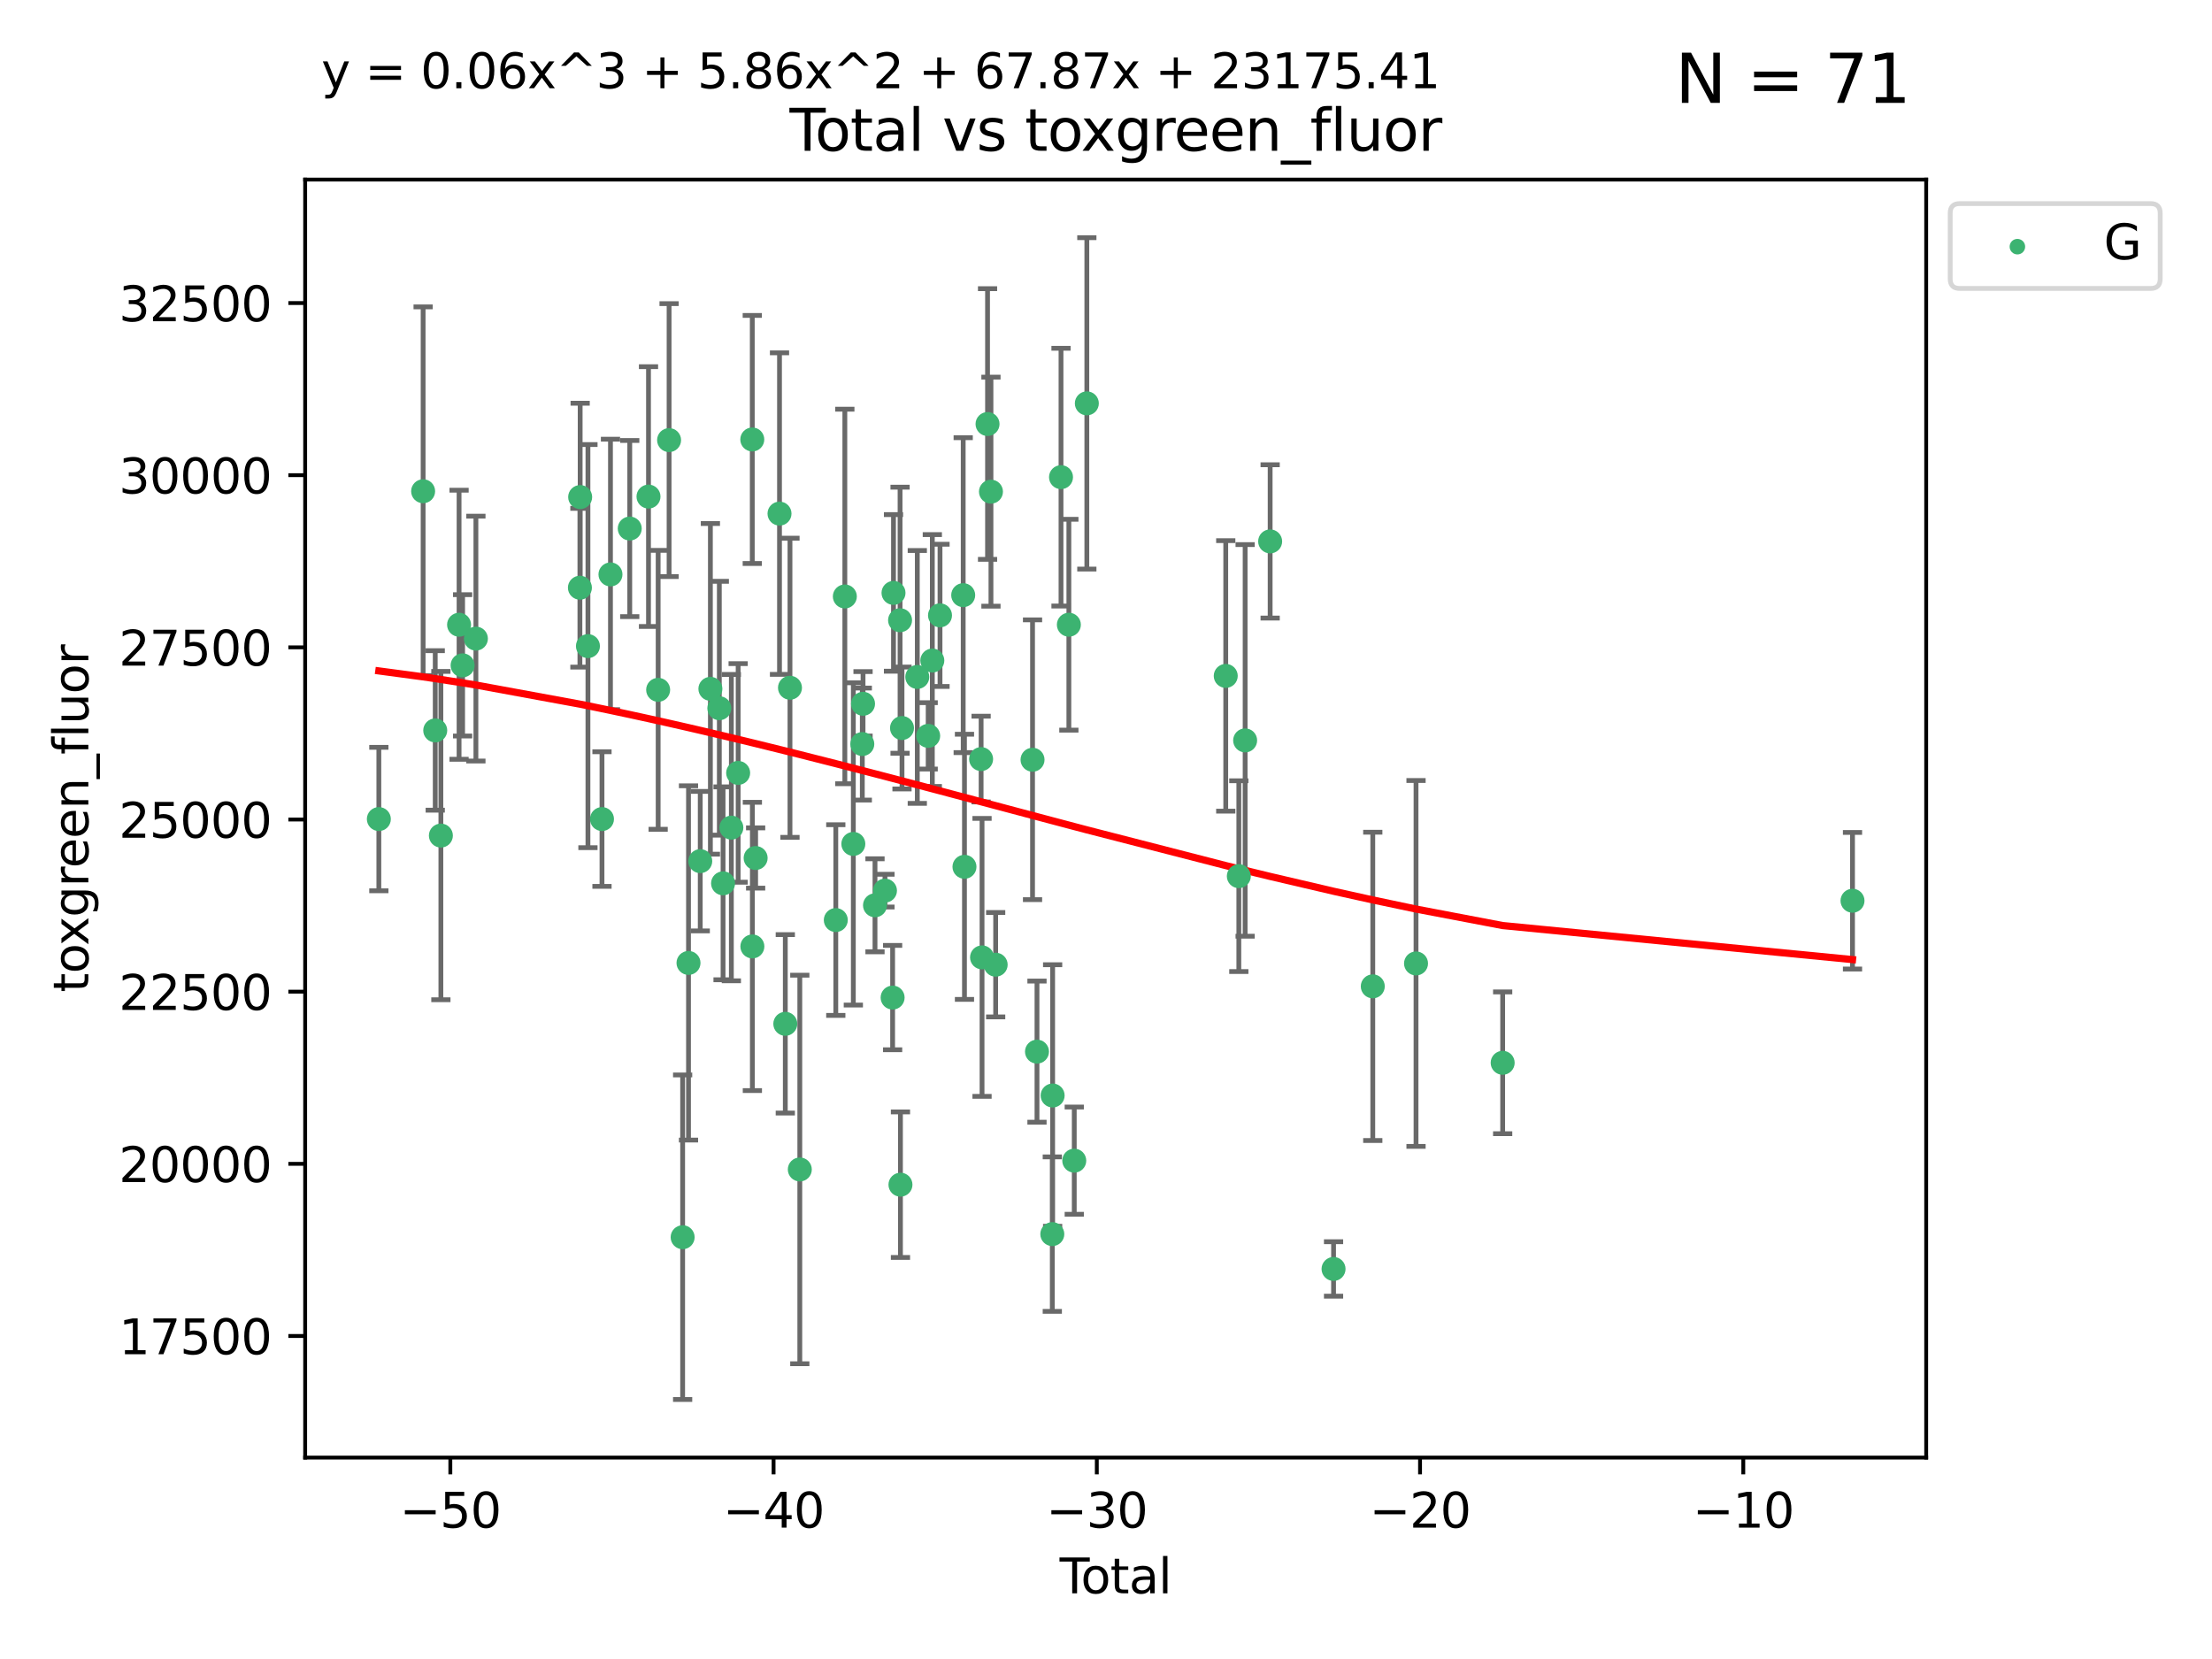 <?xml version="1.0" encoding="utf-8" standalone="no"?>
<!DOCTYPE svg PUBLIC "-//W3C//DTD SVG 1.1//EN"
  "http://www.w3.org/Graphics/SVG/1.1/DTD/svg11.dtd">
<svg xmlns:xlink="http://www.w3.org/1999/xlink" width="460.8pt" height="345.6pt" viewBox="0 0 460.8 345.6" xmlns="http://www.w3.org/2000/svg" version="1.1">
 <defs>
  <style type="text/css">*{stroke-linejoin: round; stroke-linecap: butt}</style>
 </defs>
 <g id="figure_1">
  <g id="patch_1">
   <path d="M 0 345.6 
L 460.8 345.6 
L 460.8 0 
L 0 0 
z
" style="fill: #ffffff"/>
  </g>
  <g id="axes_1">
   <g id="patch_2">
    <path d="M 63.571 303.64 
L 401.26 303.64 
L 401.26 37.411 
L 63.571 37.411 
z
" style="fill: #ffffff"/>
   </g>
   <g id="PathCollection_1">
    <defs>
     <path id="m10da8a771b" d="M 0 1.118 
C 0.297 1.118 0.581 1 0.791 0.791 
C 1 0.581 1.118 0.297 1.118 0 
C 1.118 -0.297 1 -0.581 0.791 -0.791 
C 0.581 -1 0.297 -1.118 0 -1.118 
C -0.297 -1.118 -0.581 -1 -0.791 -0.791 
C -1 -0.581 -1.118 -0.297 -1.118 0 
C -1.118 0.297 -1 0.581 -0.791 0.791 
C -0.581 1 -0.297 1.118 0 1.118 
z
" style="stroke: #3cb371"/>
    </defs>
    <g clip-path="url(#p7385218a90)">
     <use xlink:href="#m10da8a771b" x="78.921" y="170.626" style="fill: #3cb371; stroke: #3cb371"/>
     <use xlink:href="#m10da8a771b" x="88.145" y="102.334" style="fill: #3cb371; stroke: #3cb371"/>
     <use xlink:href="#m10da8a771b" x="90.668" y="152.161" style="fill: #3cb371; stroke: #3cb371"/>
     <use xlink:href="#m10da8a771b" x="91.844" y="174.066" style="fill: #3cb371; stroke: #3cb371"/>
     <use xlink:href="#m10da8a771b" x="95.633" y="130.144" style="fill: #3cb371; stroke: #3cb371"/>
     <use xlink:href="#m10da8a771b" x="96.369" y="138.604" style="fill: #3cb371; stroke: #3cb371"/>
     <use xlink:href="#m10da8a771b" x="99.139" y="133.033" style="fill: #3cb371; stroke: #3cb371"/>
     <use xlink:href="#m10da8a771b" x="120.807" y="122.432" style="fill: #3cb371; stroke: #3cb371"/>
     <use xlink:href="#m10da8a771b" x="120.859" y="103.545" style="fill: #3cb371; stroke: #3cb371"/>
     <use xlink:href="#m10da8a771b" x="122.479" y="134.598" style="fill: #3cb371; stroke: #3cb371"/>
     <use xlink:href="#m10da8a771b" x="125.405" y="170.625" style="fill: #3cb371; stroke: #3cb371"/>
     <use xlink:href="#m10da8a771b" x="127.173" y="119.662" style="fill: #3cb371; stroke: #3cb371"/>
     <use xlink:href="#m10da8a771b" x="131.187" y="110.105" style="fill: #3cb371; stroke: #3cb371"/>
     <use xlink:href="#m10da8a771b" x="135.095" y="103.447" style="fill: #3cb371; stroke: #3cb371"/>
     <use xlink:href="#m10da8a771b" x="137.105" y="143.705" style="fill: #3cb371; stroke: #3cb371"/>
     <use xlink:href="#m10da8a771b" x="139.383" y="91.682" style="fill: #3cb371; stroke: #3cb371"/>
     <use xlink:href="#m10da8a771b" x="142.206" y="257.735" style="fill: #3cb371; stroke: #3cb371"/>
     <use xlink:href="#m10da8a771b" x="143.428" y="200.596" style="fill: #3cb371; stroke: #3cb371"/>
     <use xlink:href="#m10da8a771b" x="145.874" y="179.392" style="fill: #3cb371; stroke: #3cb371"/>
     <use xlink:href="#m10da8a771b" x="147.988" y="143.497" style="fill: #3cb371; stroke: #3cb371"/>
     <use xlink:href="#m10da8a771b" x="149.851" y="147.537" style="fill: #3cb371; stroke: #3cb371"/>
     <use xlink:href="#m10da8a771b" x="150.627" y="184.014" style="fill: #3cb371; stroke: #3cb371"/>
     <use xlink:href="#m10da8a771b" x="152.355" y="172.409" style="fill: #3cb371; stroke: #3cb371"/>
     <use xlink:href="#m10da8a771b" x="153.771" y="161.014" style="fill: #3cb371; stroke: #3cb371"/>
     <use xlink:href="#m10da8a771b" x="156.714" y="91.55" style="fill: #3cb371; stroke: #3cb371"/>
     <use xlink:href="#m10da8a771b" x="156.733" y="197.161" style="fill: #3cb371; stroke: #3cb371"/>
     <use xlink:href="#m10da8a771b" x="157.413" y="178.74" style="fill: #3cb371; stroke: #3cb371"/>
     <use xlink:href="#m10da8a771b" x="162.386" y="106.995" style="fill: #3cb371; stroke: #3cb371"/>
     <use xlink:href="#m10da8a771b" x="163.593" y="213.282" style="fill: #3cb371; stroke: #3cb371"/>
     <use xlink:href="#m10da8a771b" x="164.567" y="143.273" style="fill: #3cb371; stroke: #3cb371"/>
     <use xlink:href="#m10da8a771b" x="166.614" y="243.621" style="fill: #3cb371; stroke: #3cb371"/>
     <use xlink:href="#m10da8a771b" x="174.112" y="191.666" style="fill: #3cb371; stroke: #3cb371"/>
     <use xlink:href="#m10da8a771b" x="175.996" y="124.253" style="fill: #3cb371; stroke: #3cb371"/>
     <use xlink:href="#m10da8a771b" x="177.765" y="175.804" style="fill: #3cb371; stroke: #3cb371"/>
     <use xlink:href="#m10da8a771b" x="179.634" y="154.999" style="fill: #3cb371; stroke: #3cb371"/>
     <use xlink:href="#m10da8a771b" x="179.787" y="146.613" style="fill: #3cb371; stroke: #3cb371"/>
     <use xlink:href="#m10da8a771b" x="182.279" y="188.591" style="fill: #3cb371; stroke: #3cb371"/>
     <use xlink:href="#m10da8a771b" x="184.355" y="185.533" style="fill: #3cb371; stroke: #3cb371"/>
     <use xlink:href="#m10da8a771b" x="185.949" y="207.813" style="fill: #3cb371; stroke: #3cb371"/>
     <use xlink:href="#m10da8a771b" x="186.134" y="123.512" style="fill: #3cb371; stroke: #3cb371"/>
     <use xlink:href="#m10da8a771b" x="187.5" y="129.204" style="fill: #3cb371; stroke: #3cb371"/>
     <use xlink:href="#m10da8a771b" x="187.583" y="246.791" style="fill: #3cb371; stroke: #3cb371"/>
     <use xlink:href="#m10da8a771b" x="187.905" y="151.661" style="fill: #3cb371; stroke: #3cb371"/>
     <use xlink:href="#m10da8a771b" x="191.091" y="141.021" style="fill: #3cb371; stroke: #3cb371"/>
     <use xlink:href="#m10da8a771b" x="193.357" y="153.295" style="fill: #3cb371; stroke: #3cb371"/>
     <use xlink:href="#m10da8a771b" x="194.22" y="137.6" style="fill: #3cb371; stroke: #3cb371"/>
     <use xlink:href="#m10da8a771b" x="195.821" y="128.188" style="fill: #3cb371; stroke: #3cb371"/>
     <use xlink:href="#m10da8a771b" x="200.652" y="123.981" style="fill: #3cb371; stroke: #3cb371"/>
     <use xlink:href="#m10da8a771b" x="200.917" y="180.57" style="fill: #3cb371; stroke: #3cb371"/>
     <use xlink:href="#m10da8a771b" x="204.383" y="158.13" style="fill: #3cb371; stroke: #3cb371"/>
     <use xlink:href="#m10da8a771b" x="204.577" y="199.44" style="fill: #3cb371; stroke: #3cb371"/>
     <use xlink:href="#m10da8a771b" x="205.723" y="88.332" style="fill: #3cb371; stroke: #3cb371"/>
     <use xlink:href="#m10da8a771b" x="206.434" y="102.423" style="fill: #3cb371; stroke: #3cb371"/>
     <use xlink:href="#m10da8a771b" x="207.415" y="200.966" style="fill: #3cb371; stroke: #3cb371"/>
     <use xlink:href="#m10da8a771b" x="215.096" y="158.268" style="fill: #3cb371; stroke: #3cb371"/>
     <use xlink:href="#m10da8a771b" x="216.024" y="219.076" style="fill: #3cb371; stroke: #3cb371"/>
     <use xlink:href="#m10da8a771b" x="219.214" y="257.088" style="fill: #3cb371; stroke: #3cb371"/>
     <use xlink:href="#m10da8a771b" x="219.283" y="228.213" style="fill: #3cb371; stroke: #3cb371"/>
     <use xlink:href="#m10da8a771b" x="221.028" y="99.4" style="fill: #3cb371; stroke: #3cb371"/>
     <use xlink:href="#m10da8a771b" x="222.664" y="130.14" style="fill: #3cb371; stroke: #3cb371"/>
     <use xlink:href="#m10da8a771b" x="223.788" y="241.785" style="fill: #3cb371; stroke: #3cb371"/>
     <use xlink:href="#m10da8a771b" x="226.408" y="84.029" style="fill: #3cb371; stroke: #3cb371"/>
     <use xlink:href="#m10da8a771b" x="255.346" y="140.804" style="fill: #3cb371; stroke: #3cb371"/>
     <use xlink:href="#m10da8a771b" x="258.07" y="182.521" style="fill: #3cb371; stroke: #3cb371"/>
     <use xlink:href="#m10da8a771b" x="259.384" y="154.239" style="fill: #3cb371; stroke: #3cb371"/>
     <use xlink:href="#m10da8a771b" x="264.595" y="112.784" style="fill: #3cb371; stroke: #3cb371"/>
     <use xlink:href="#m10da8a771b" x="277.804" y="264.345" style="fill: #3cb371; stroke: #3cb371"/>
     <use xlink:href="#m10da8a771b" x="285.975" y="205.475" style="fill: #3cb371; stroke: #3cb371"/>
     <use xlink:href="#m10da8a771b" x="294.984" y="200.704" style="fill: #3cb371; stroke: #3cb371"/>
     <use xlink:href="#m10da8a771b" x="313.033" y="221.401" style="fill: #3cb371; stroke: #3cb371"/>
     <use xlink:href="#m10da8a771b" x="385.911" y="187.639" style="fill: #3cb371; stroke: #3cb371"/>
    </g>
   </g>
   <g id="matplotlib.axis_1">
    <g id="xtick_1">
     <g id="line2d_1">
      <defs>
       <path id="md05f77ba49" d="M 0 0 
L 0 3.5 
" style="stroke: #000000; stroke-width: 0.8"/>
      </defs>
      <g>
       <use xlink:href="#md05f77ba49" x="93.812" y="303.64" style="stroke: #000000; stroke-width: 0.8"/>
      </g>
     </g>
     <g id="text_1">
      <!-- −50 -->
      <g transform="translate(83.26 318.238)scale(0.1 -0.1)">
       <defs>
        <path id="DejaVuSans-2212" d="M 678 2272 
L 4684 2272 
L 4684 1741 
L 678 1741 
L 678 2272 
z
" transform="scale(0.016)"/>
        <path id="DejaVuSans-35" d="M 691 4666 
L 3169 4666 
L 3169 4134 
L 1269 4134 
L 1269 2991 
Q 1406 3038 1543 3061 
Q 1681 3084 1819 3084 
Q 2600 3084 3056 2656 
Q 3513 2228 3513 1497 
Q 3513 744 3044 326 
Q 2575 -91 1722 -91 
Q 1428 -91 1123 -41 
Q 819 9 494 109 
L 494 744 
Q 775 591 1075 516 
Q 1375 441 1709 441 
Q 2250 441 2565 725 
Q 2881 1009 2881 1497 
Q 2881 1984 2565 2268 
Q 2250 2553 1709 2553 
Q 1456 2553 1204 2497 
Q 953 2441 691 2322 
L 691 4666 
z
" transform="scale(0.016)"/>
        <path id="DejaVuSans-30" d="M 2034 4250 
Q 1547 4250 1301 3770 
Q 1056 3291 1056 2328 
Q 1056 1369 1301 889 
Q 1547 409 2034 409 
Q 2525 409 2770 889 
Q 3016 1369 3016 2328 
Q 3016 3291 2770 3770 
Q 2525 4250 2034 4250 
z
M 2034 4750 
Q 2819 4750 3233 4129 
Q 3647 3509 3647 2328 
Q 3647 1150 3233 529 
Q 2819 -91 2034 -91 
Q 1250 -91 836 529 
Q 422 1150 422 2328 
Q 422 3509 836 4129 
Q 1250 4750 2034 4750 
z
" transform="scale(0.016)"/>
       </defs>
       <use xlink:href="#DejaVuSans-2212"/>
       <use xlink:href="#DejaVuSans-35" x="83.789"/>
       <use xlink:href="#DejaVuSans-30" x="147.412"/>
      </g>
     </g>
    </g>
    <g id="xtick_2">
     <g id="line2d_2">
      <g>
       <use xlink:href="#md05f77ba49" x="161.149" y="303.64" style="stroke: #000000; stroke-width: 0.8"/>
      </g>
     </g>
     <g id="text_2">
      <!-- −40 -->
      <g transform="translate(150.596 318.238)scale(0.1 -0.1)">
       <defs>
        <path id="DejaVuSans-34" d="M 2419 4116 
L 825 1625 
L 2419 1625 
L 2419 4116 
z
M 2253 4666 
L 3047 4666 
L 3047 1625 
L 3713 1625 
L 3713 1100 
L 3047 1100 
L 3047 0 
L 2419 0 
L 2419 1100 
L 313 1100 
L 313 1709 
L 2253 4666 
z
" transform="scale(0.016)"/>
       </defs>
       <use xlink:href="#DejaVuSans-2212"/>
       <use xlink:href="#DejaVuSans-34" x="83.789"/>
       <use xlink:href="#DejaVuSans-30" x="147.412"/>
      </g>
     </g>
    </g>
    <g id="xtick_3">
     <g id="line2d_3">
      <g>
       <use xlink:href="#md05f77ba49" x="228.485" y="303.64" style="stroke: #000000; stroke-width: 0.8"/>
      </g>
     </g>
     <g id="text_3">
      <!-- −30 -->
      <g transform="translate(217.933 318.238)scale(0.1 -0.1)">
       <defs>
        <path id="DejaVuSans-33" d="M 2597 2516 
Q 3050 2419 3304 2112 
Q 3559 1806 3559 1356 
Q 3559 666 3084 287 
Q 2609 -91 1734 -91 
Q 1441 -91 1130 -33 
Q 819 25 488 141 
L 488 750 
Q 750 597 1062 519 
Q 1375 441 1716 441 
Q 2309 441 2620 675 
Q 2931 909 2931 1356 
Q 2931 1769 2642 2001 
Q 2353 2234 1838 2234 
L 1294 2234 
L 1294 2753 
L 1863 2753 
Q 2328 2753 2575 2939 
Q 2822 3125 2822 3475 
Q 2822 3834 2567 4026 
Q 2313 4219 1838 4219 
Q 1578 4219 1281 4162 
Q 984 4106 628 3988 
L 628 4550 
Q 988 4650 1302 4700 
Q 1616 4750 1894 4750 
Q 2613 4750 3031 4423 
Q 3450 4097 3450 3541 
Q 3450 3153 3228 2886 
Q 3006 2619 2597 2516 
z
" transform="scale(0.016)"/>
       </defs>
       <use xlink:href="#DejaVuSans-2212"/>
       <use xlink:href="#DejaVuSans-33" x="83.789"/>
       <use xlink:href="#DejaVuSans-30" x="147.412"/>
      </g>
     </g>
    </g>
    <g id="xtick_4">
     <g id="line2d_4">
      <g>
       <use xlink:href="#md05f77ba49" x="295.821" y="303.64" style="stroke: #000000; stroke-width: 0.8"/>
      </g>
     </g>
     <g id="text_4">
      <!-- −20 -->
      <g transform="translate(285.269 318.238)scale(0.1 -0.1)">
       <defs>
        <path id="DejaVuSans-32" d="M 1228 531 
L 3431 531 
L 3431 0 
L 469 0 
L 469 531 
Q 828 903 1448 1529 
Q 2069 2156 2228 2338 
Q 2531 2678 2651 2914 
Q 2772 3150 2772 3378 
Q 2772 3750 2511 3984 
Q 2250 4219 1831 4219 
Q 1534 4219 1204 4116 
Q 875 4013 500 3803 
L 500 4441 
Q 881 4594 1212 4672 
Q 1544 4750 1819 4750 
Q 2544 4750 2975 4387 
Q 3406 4025 3406 3419 
Q 3406 3131 3298 2873 
Q 3191 2616 2906 2266 
Q 2828 2175 2409 1742 
Q 1991 1309 1228 531 
z
" transform="scale(0.016)"/>
       </defs>
       <use xlink:href="#DejaVuSans-2212"/>
       <use xlink:href="#DejaVuSans-32" x="83.789"/>
       <use xlink:href="#DejaVuSans-30" x="147.412"/>
      </g>
     </g>
    </g>
    <g id="xtick_5">
     <g id="line2d_5">
      <g>
       <use xlink:href="#md05f77ba49" x="363.158" y="303.64" style="stroke: #000000; stroke-width: 0.8"/>
      </g>
     </g>
     <g id="text_5">
      <!-- −10 -->
      <g transform="translate(352.605 318.238)scale(0.1 -0.1)">
       <defs>
        <path id="DejaVuSans-31" d="M 794 531 
L 1825 531 
L 1825 4091 
L 703 3866 
L 703 4441 
L 1819 4666 
L 2450 4666 
L 2450 531 
L 3481 531 
L 3481 0 
L 794 0 
L 794 531 
z
" transform="scale(0.016)"/>
       </defs>
       <use xlink:href="#DejaVuSans-2212"/>
       <use xlink:href="#DejaVuSans-31" x="83.789"/>
       <use xlink:href="#DejaVuSans-30" x="147.412"/>
      </g>
     </g>
    </g>
    <g id="text_6">
     <!-- Total -->
     <g transform="translate(220.739 331.917)scale(0.1 -0.1)">
      <defs>
       <path id="DejaVuSans-54" d="M -19 4666 
L 3928 4666 
L 3928 4134 
L 2272 4134 
L 2272 0 
L 1638 0 
L 1638 4134 
L -19 4134 
L -19 4666 
z
" transform="scale(0.016)"/>
       <path id="DejaVuSans-6f" d="M 1959 3097 
Q 1497 3097 1228 2736 
Q 959 2375 959 1747 
Q 959 1119 1226 758 
Q 1494 397 1959 397 
Q 2419 397 2687 759 
Q 2956 1122 2956 1747 
Q 2956 2369 2687 2733 
Q 2419 3097 1959 3097 
z
M 1959 3584 
Q 2709 3584 3137 3096 
Q 3566 2609 3566 1747 
Q 3566 888 3137 398 
Q 2709 -91 1959 -91 
Q 1206 -91 779 398 
Q 353 888 353 1747 
Q 353 2609 779 3096 
Q 1206 3584 1959 3584 
z
" transform="scale(0.016)"/>
       <path id="DejaVuSans-74" d="M 1172 4494 
L 1172 3500 
L 2356 3500 
L 2356 3053 
L 1172 3053 
L 1172 1153 
Q 1172 725 1289 603 
Q 1406 481 1766 481 
L 2356 481 
L 2356 0 
L 1766 0 
Q 1100 0 847 248 
Q 594 497 594 1153 
L 594 3053 
L 172 3053 
L 172 3500 
L 594 3500 
L 594 4494 
L 1172 4494 
z
" transform="scale(0.016)"/>
       <path id="DejaVuSans-61" d="M 2194 1759 
Q 1497 1759 1228 1600 
Q 959 1441 959 1056 
Q 959 750 1161 570 
Q 1363 391 1709 391 
Q 2188 391 2477 730 
Q 2766 1069 2766 1631 
L 2766 1759 
L 2194 1759 
z
M 3341 1997 
L 3341 0 
L 2766 0 
L 2766 531 
Q 2569 213 2275 61 
Q 1981 -91 1556 -91 
Q 1019 -91 701 211 
Q 384 513 384 1019 
Q 384 1609 779 1909 
Q 1175 2209 1959 2209 
L 2766 2209 
L 2766 2266 
Q 2766 2663 2505 2880 
Q 2244 3097 1772 3097 
Q 1472 3097 1187 3025 
Q 903 2953 641 2809 
L 641 3341 
Q 956 3463 1253 3523 
Q 1550 3584 1831 3584 
Q 2591 3584 2966 3190 
Q 3341 2797 3341 1997 
z
" transform="scale(0.016)"/>
       <path id="DejaVuSans-6c" d="M 603 4863 
L 1178 4863 
L 1178 0 
L 603 0 
L 603 4863 
z
" transform="scale(0.016)"/>
      </defs>
      <use xlink:href="#DejaVuSans-54"/>
      <use xlink:href="#DejaVuSans-6f" x="44.084"/>
      <use xlink:href="#DejaVuSans-74" x="105.266"/>
      <use xlink:href="#DejaVuSans-61" x="144.475"/>
      <use xlink:href="#DejaVuSans-6c" x="205.754"/>
     </g>
    </g>
   </g>
   <g id="matplotlib.axis_2">
    <g id="ytick_1">
     <g id="line2d_6">
      <defs>
       <path id="m301fbbc586" d="M 0 0 
L -3.5 0 
" style="stroke: #000000; stroke-width: 0.8"/>
      </defs>
      <g>
       <use xlink:href="#m301fbbc586" x="63.571" y="278.311" style="stroke: #000000; stroke-width: 0.8"/>
      </g>
     </g>
     <g id="text_7">
      <!-- 17500 -->
      <g transform="translate(24.759 282.11)scale(0.1 -0.1)">
       <defs>
        <path id="DejaVuSans-37" d="M 525 4666 
L 3525 4666 
L 3525 4397 
L 1831 0 
L 1172 0 
L 2766 4134 
L 525 4134 
L 525 4666 
z
" transform="scale(0.016)"/>
       </defs>
       <use xlink:href="#DejaVuSans-31"/>
       <use xlink:href="#DejaVuSans-37" x="63.623"/>
       <use xlink:href="#DejaVuSans-35" x="127.246"/>
       <use xlink:href="#DejaVuSans-30" x="190.869"/>
       <use xlink:href="#DejaVuSans-30" x="254.492"/>
      </g>
     </g>
    </g>
    <g id="ytick_2">
     <g id="line2d_7">
      <g>
       <use xlink:href="#m301fbbc586" x="63.571" y="242.447" style="stroke: #000000; stroke-width: 0.8"/>
      </g>
     </g>
     <g id="text_8">
      <!-- 20000 -->
      <g transform="translate(24.759 246.246)scale(0.1 -0.1)">
       <use xlink:href="#DejaVuSans-32"/>
       <use xlink:href="#DejaVuSans-30" x="63.623"/>
       <use xlink:href="#DejaVuSans-30" x="127.246"/>
       <use xlink:href="#DejaVuSans-30" x="190.869"/>
       <use xlink:href="#DejaVuSans-30" x="254.492"/>
      </g>
     </g>
    </g>
    <g id="ytick_3">
     <g id="line2d_8">
      <g>
       <use xlink:href="#m301fbbc586" x="63.571" y="206.583" style="stroke: #000000; stroke-width: 0.8"/>
      </g>
     </g>
     <g id="text_9">
      <!-- 22500 -->
      <g transform="translate(24.759 210.382)scale(0.1 -0.1)">
       <use xlink:href="#DejaVuSans-32"/>
       <use xlink:href="#DejaVuSans-32" x="63.623"/>
       <use xlink:href="#DejaVuSans-35" x="127.246"/>
       <use xlink:href="#DejaVuSans-30" x="190.869"/>
       <use xlink:href="#DejaVuSans-30" x="254.492"/>
      </g>
     </g>
    </g>
    <g id="ytick_4">
     <g id="line2d_9">
      <g>
       <use xlink:href="#m301fbbc586" x="63.571" y="170.719" style="stroke: #000000; stroke-width: 0.8"/>
      </g>
     </g>
     <g id="text_10">
      <!-- 25000 -->
      <g transform="translate(24.759 174.518)scale(0.1 -0.1)">
       <use xlink:href="#DejaVuSans-32"/>
       <use xlink:href="#DejaVuSans-35" x="63.623"/>
       <use xlink:href="#DejaVuSans-30" x="127.246"/>
       <use xlink:href="#DejaVuSans-30" x="190.869"/>
       <use xlink:href="#DejaVuSans-30" x="254.492"/>
      </g>
     </g>
    </g>
    <g id="ytick_5">
     <g id="line2d_10">
      <g>
       <use xlink:href="#m301fbbc586" x="63.571" y="134.854" style="stroke: #000000; stroke-width: 0.8"/>
      </g>
     </g>
     <g id="text_11">
      <!-- 27500 -->
      <g transform="translate(24.759 138.654)scale(0.1 -0.1)">
       <use xlink:href="#DejaVuSans-32"/>
       <use xlink:href="#DejaVuSans-37" x="63.623"/>
       <use xlink:href="#DejaVuSans-35" x="127.246"/>
       <use xlink:href="#DejaVuSans-30" x="190.869"/>
       <use xlink:href="#DejaVuSans-30" x="254.492"/>
      </g>
     </g>
    </g>
    <g id="ytick_6">
     <g id="line2d_11">
      <g>
       <use xlink:href="#m301fbbc586" x="63.571" y="98.99" style="stroke: #000000; stroke-width: 0.8"/>
      </g>
     </g>
     <g id="text_12">
      <!-- 30000 -->
      <g transform="translate(24.759 102.789)scale(0.1 -0.1)">
       <use xlink:href="#DejaVuSans-33"/>
       <use xlink:href="#DejaVuSans-30" x="63.623"/>
       <use xlink:href="#DejaVuSans-30" x="127.246"/>
       <use xlink:href="#DejaVuSans-30" x="190.869"/>
       <use xlink:href="#DejaVuSans-30" x="254.492"/>
      </g>
     </g>
    </g>
    <g id="ytick_7">
     <g id="line2d_12">
      <g>
       <use xlink:href="#m301fbbc586" x="63.571" y="63.126" style="stroke: #000000; stroke-width: 0.8"/>
      </g>
     </g>
     <g id="text_13">
      <!-- 32500 -->
      <g transform="translate(24.759 66.925)scale(0.1 -0.1)">
       <use xlink:href="#DejaVuSans-33"/>
       <use xlink:href="#DejaVuSans-32" x="63.623"/>
       <use xlink:href="#DejaVuSans-35" x="127.246"/>
       <use xlink:href="#DejaVuSans-30" x="190.869"/>
       <use xlink:href="#DejaVuSans-30" x="254.492"/>
      </g>
     </g>
    </g>
    <g id="text_14">
     <!-- toxgreen_fluor -->
     <g transform="translate(18.401 206.72)rotate(-90)scale(0.1 -0.1)">
      <defs>
       <path id="DejaVuSans-78" d="M 3513 3500 
L 2247 1797 
L 3578 0 
L 2900 0 
L 1881 1375 
L 863 0 
L 184 0 
L 1544 1831 
L 300 3500 
L 978 3500 
L 1906 2253 
L 2834 3500 
L 3513 3500 
z
" transform="scale(0.016)"/>
       <path id="DejaVuSans-67" d="M 2906 1791 
Q 2906 2416 2648 2759 
Q 2391 3103 1925 3103 
Q 1463 3103 1205 2759 
Q 947 2416 947 1791 
Q 947 1169 1205 825 
Q 1463 481 1925 481 
Q 2391 481 2648 825 
Q 2906 1169 2906 1791 
z
M 3481 434 
Q 3481 -459 3084 -895 
Q 2688 -1331 1869 -1331 
Q 1566 -1331 1297 -1286 
Q 1028 -1241 775 -1147 
L 775 -588 
Q 1028 -725 1275 -790 
Q 1522 -856 1778 -856 
Q 2344 -856 2625 -561 
Q 2906 -266 2906 331 
L 2906 616 
Q 2728 306 2450 153 
Q 2172 0 1784 0 
Q 1141 0 747 490 
Q 353 981 353 1791 
Q 353 2603 747 3093 
Q 1141 3584 1784 3584 
Q 2172 3584 2450 3431 
Q 2728 3278 2906 2969 
L 2906 3500 
L 3481 3500 
L 3481 434 
z
" transform="scale(0.016)"/>
       <path id="DejaVuSans-72" d="M 2631 2963 
Q 2534 3019 2420 3045 
Q 2306 3072 2169 3072 
Q 1681 3072 1420 2755 
Q 1159 2438 1159 1844 
L 1159 0 
L 581 0 
L 581 3500 
L 1159 3500 
L 1159 2956 
Q 1341 3275 1631 3429 
Q 1922 3584 2338 3584 
Q 2397 3584 2469 3576 
Q 2541 3569 2628 3553 
L 2631 2963 
z
" transform="scale(0.016)"/>
       <path id="DejaVuSans-65" d="M 3597 1894 
L 3597 1613 
L 953 1613 
Q 991 1019 1311 708 
Q 1631 397 2203 397 
Q 2534 397 2845 478 
Q 3156 559 3463 722 
L 3463 178 
Q 3153 47 2828 -22 
Q 2503 -91 2169 -91 
Q 1331 -91 842 396 
Q 353 884 353 1716 
Q 353 2575 817 3079 
Q 1281 3584 2069 3584 
Q 2775 3584 3186 3129 
Q 3597 2675 3597 1894 
z
M 3022 2063 
Q 3016 2534 2758 2815 
Q 2500 3097 2075 3097 
Q 1594 3097 1305 2825 
Q 1016 2553 972 2059 
L 3022 2063 
z
" transform="scale(0.016)"/>
       <path id="DejaVuSans-6e" d="M 3513 2113 
L 3513 0 
L 2938 0 
L 2938 2094 
Q 2938 2591 2744 2837 
Q 2550 3084 2163 3084 
Q 1697 3084 1428 2787 
Q 1159 2491 1159 1978 
L 1159 0 
L 581 0 
L 581 3500 
L 1159 3500 
L 1159 2956 
Q 1366 3272 1645 3428 
Q 1925 3584 2291 3584 
Q 2894 3584 3203 3211 
Q 3513 2838 3513 2113 
z
" transform="scale(0.016)"/>
       <path id="DejaVuSans-5f" d="M 3263 -1063 
L 3263 -1509 
L -63 -1509 
L -63 -1063 
L 3263 -1063 
z
" transform="scale(0.016)"/>
       <path id="DejaVuSans-66" d="M 2375 4863 
L 2375 4384 
L 1825 4384 
Q 1516 4384 1395 4259 
Q 1275 4134 1275 3809 
L 1275 3500 
L 2222 3500 
L 2222 3053 
L 1275 3053 
L 1275 0 
L 697 0 
L 697 3053 
L 147 3053 
L 147 3500 
L 697 3500 
L 697 3744 
Q 697 4328 969 4595 
Q 1241 4863 1831 4863 
L 2375 4863 
z
" transform="scale(0.016)"/>
       <path id="DejaVuSans-75" d="M 544 1381 
L 544 3500 
L 1119 3500 
L 1119 1403 
Q 1119 906 1312 657 
Q 1506 409 1894 409 
Q 2359 409 2629 706 
Q 2900 1003 2900 1516 
L 2900 3500 
L 3475 3500 
L 3475 0 
L 2900 0 
L 2900 538 
Q 2691 219 2414 64 
Q 2138 -91 1772 -91 
Q 1169 -91 856 284 
Q 544 659 544 1381 
z
M 1991 3584 
L 1991 3584 
z
" transform="scale(0.016)"/>
      </defs>
      <use xlink:href="#DejaVuSans-74"/>
      <use xlink:href="#DejaVuSans-6f" x="39.209"/>
      <use xlink:href="#DejaVuSans-78" x="97.266"/>
      <use xlink:href="#DejaVuSans-67" x="156.445"/>
      <use xlink:href="#DejaVuSans-72" x="219.922"/>
      <use xlink:href="#DejaVuSans-65" x="258.785"/>
      <use xlink:href="#DejaVuSans-65" x="320.309"/>
      <use xlink:href="#DejaVuSans-6e" x="381.832"/>
      <use xlink:href="#DejaVuSans-5f" x="445.211"/>
      <use xlink:href="#DejaVuSans-66" x="495.211"/>
      <use xlink:href="#DejaVuSans-6c" x="530.416"/>
      <use xlink:href="#DejaVuSans-75" x="558.199"/>
      <use xlink:href="#DejaVuSans-6f" x="621.578"/>
      <use xlink:href="#DejaVuSans-72" x="682.76"/>
     </g>
    </g>
   </g>
   <g id="LineCollection_1">
    <path d="M 78.921 185.566 
L 78.921 155.685 
" clip-path="url(#p7385218a90)" style="fill: none; stroke: #696969"/>
    <path d="M 88.145 140.738 
L 88.145 63.931 
" clip-path="url(#p7385218a90)" style="fill: none; stroke: #696969"/>
    <path d="M 90.668 168.774 
L 90.668 135.547 
" clip-path="url(#p7385218a90)" style="fill: none; stroke: #696969"/>
    <path d="M 91.844 208.267 
L 91.844 139.865 
" clip-path="url(#p7385218a90)" style="fill: none; stroke: #696969"/>
    <path d="M 95.633 158.171 
L 95.633 102.117 
" clip-path="url(#p7385218a90)" style="fill: none; stroke: #696969"/>
    <path d="M 96.369 153.325 
L 96.369 123.884 
" clip-path="url(#p7385218a90)" style="fill: none; stroke: #696969"/>
    <path d="M 99.139 158.535 
L 99.139 107.53 
" clip-path="url(#p7385218a90)" style="fill: none; stroke: #696969"/>
    <path d="M 120.807 138.968 
L 120.807 105.896 
" clip-path="url(#p7385218a90)" style="fill: none; stroke: #696969"/>
    <path d="M 120.859 123.091 
L 120.859 84 
" clip-path="url(#p7385218a90)" style="fill: none; stroke: #696969"/>
    <path d="M 122.479 176.587 
L 122.479 92.609 
" clip-path="url(#p7385218a90)" style="fill: none; stroke: #696969"/>
    <path d="M 125.405 184.644 
L 125.405 156.605 
" clip-path="url(#p7385218a90)" style="fill: none; stroke: #696969"/>
    <path d="M 127.173 147.837 
L 127.173 91.488 
" clip-path="url(#p7385218a90)" style="fill: none; stroke: #696969"/>
    <path d="M 131.187 128.45 
L 131.187 91.76 
" clip-path="url(#p7385218a90)" style="fill: none; stroke: #696969"/>
    <path d="M 135.095 130.503 
L 135.095 76.391 
" clip-path="url(#p7385218a90)" style="fill: none; stroke: #696969"/>
    <path d="M 137.105 172.758 
L 137.105 114.652 
" clip-path="url(#p7385218a90)" style="fill: none; stroke: #696969"/>
    <path d="M 139.383 120.11 
L 139.383 63.253 
" clip-path="url(#p7385218a90)" style="fill: none; stroke: #696969"/>
    <path d="M 142.206 291.539 
L 142.206 223.931 
" clip-path="url(#p7385218a90)" style="fill: none; stroke: #696969"/>
    <path d="M 143.428 237.494 
L 143.428 163.698 
" clip-path="url(#p7385218a90)" style="fill: none; stroke: #696969"/>
    <path d="M 145.874 193.919 
L 145.874 164.864 
" clip-path="url(#p7385218a90)" style="fill: none; stroke: #696969"/>
    <path d="M 147.988 177.934 
L 147.988 109.06 
" clip-path="url(#p7385218a90)" style="fill: none; stroke: #696969"/>
    <path d="M 149.851 173.974 
L 149.851 121.1 
" clip-path="url(#p7385218a90)" style="fill: none; stroke: #696969"/>
    <path d="M 150.627 204.105 
L 150.627 163.924 
" clip-path="url(#p7385218a90)" style="fill: none; stroke: #696969"/>
    <path d="M 152.355 204.318 
L 152.355 140.5 
" clip-path="url(#p7385218a90)" style="fill: none; stroke: #696969"/>
    <path d="M 153.771 183.78 
L 153.771 138.248 
" clip-path="url(#p7385218a90)" style="fill: none; stroke: #696969"/>
    <path d="M 156.714 117.386 
L 156.714 65.713 
" clip-path="url(#p7385218a90)" style="fill: none; stroke: #696969"/>
    <path d="M 156.733 227.184 
L 156.733 167.138 
" clip-path="url(#p7385218a90)" style="fill: none; stroke: #696969"/>
    <path d="M 157.413 185.018 
L 157.413 172.463 
" clip-path="url(#p7385218a90)" style="fill: none; stroke: #696969"/>
    <path d="M 162.386 140.486 
L 162.386 73.504 
" clip-path="url(#p7385218a90)" style="fill: none; stroke: #696969"/>
    <path d="M 163.593 231.869 
L 163.593 194.695 
" clip-path="url(#p7385218a90)" style="fill: none; stroke: #696969"/>
    <path d="M 164.567 174.432 
L 164.567 112.115 
" clip-path="url(#p7385218a90)" style="fill: none; stroke: #696969"/>
    <path d="M 166.614 284.094 
L 166.614 203.147 
" clip-path="url(#p7385218a90)" style="fill: none; stroke: #696969"/>
    <path d="M 174.112 211.526 
L 174.112 171.806 
" clip-path="url(#p7385218a90)" style="fill: none; stroke: #696969"/>
    <path d="M 175.996 163.265 
L 175.996 85.241 
" clip-path="url(#p7385218a90)" style="fill: none; stroke: #696969"/>
    <path d="M 177.765 209.366 
L 177.765 142.243 
" clip-path="url(#p7385218a90)" style="fill: none; stroke: #696969"/>
    <path d="M 179.634 166.666 
L 179.634 143.332 
" clip-path="url(#p7385218a90)" style="fill: none; stroke: #696969"/>
    <path d="M 179.787 153.325 
L 179.787 139.902 
" clip-path="url(#p7385218a90)" style="fill: none; stroke: #696969"/>
    <path d="M 182.279 198.278 
L 182.279 178.903 
" clip-path="url(#p7385218a90)" style="fill: none; stroke: #696969"/>
    <path d="M 184.355 188.943 
L 184.355 182.123 
" clip-path="url(#p7385218a90)" style="fill: none; stroke: #696969"/>
    <path d="M 185.949 218.683 
L 185.949 196.943 
" clip-path="url(#p7385218a90)" style="fill: none; stroke: #696969"/>
    <path d="M 186.134 139.824 
L 186.134 107.2 
" clip-path="url(#p7385218a90)" style="fill: none; stroke: #696969"/>
    <path d="M 187.5 156.92 
L 187.5 101.488 
" clip-path="url(#p7385218a90)" style="fill: none; stroke: #696969"/>
    <path d="M 187.583 261.947 
L 187.583 231.635 
" clip-path="url(#p7385218a90)" style="fill: none; stroke: #696969"/>
    <path d="M 187.905 164.359 
L 187.905 138.962 
" clip-path="url(#p7385218a90)" style="fill: none; stroke: #696969"/>
    <path d="M 191.091 167.359 
L 191.091 114.683 
" clip-path="url(#p7385218a90)" style="fill: none; stroke: #696969"/>
    <path d="M 193.357 160.205 
L 193.357 146.385 
" clip-path="url(#p7385218a90)" style="fill: none; stroke: #696969"/>
    <path d="M 194.22 163.834 
L 194.22 111.366 
" clip-path="url(#p7385218a90)" style="fill: none; stroke: #696969"/>
    <path d="M 195.821 143.004 
L 195.821 113.372 
" clip-path="url(#p7385218a90)" style="fill: none; stroke: #696969"/>
    <path d="M 200.652 156.784 
L 200.652 91.179 
" clip-path="url(#p7385218a90)" style="fill: none; stroke: #696969"/>
    <path d="M 200.917 208.188 
L 200.917 152.951 
" clip-path="url(#p7385218a90)" style="fill: none; stroke: #696969"/>
    <path d="M 204.383 167.063 
L 204.383 149.198 
" clip-path="url(#p7385218a90)" style="fill: none; stroke: #696969"/>
    <path d="M 204.577 228.389 
L 204.577 170.491 
" clip-path="url(#p7385218a90)" style="fill: none; stroke: #696969"/>
    <path d="M 205.723 116.525 
L 205.723 60.139 
" clip-path="url(#p7385218a90)" style="fill: none; stroke: #696969"/>
    <path d="M 206.434 126.28 
L 206.434 78.565 
" clip-path="url(#p7385218a90)" style="fill: none; stroke: #696969"/>
    <path d="M 207.415 211.837 
L 207.415 190.094 
" clip-path="url(#p7385218a90)" style="fill: none; stroke: #696969"/>
    <path d="M 215.096 187.41 
L 215.096 129.127 
" clip-path="url(#p7385218a90)" style="fill: none; stroke: #696969"/>
    <path d="M 216.024 233.777 
L 216.024 204.375 
" clip-path="url(#p7385218a90)" style="fill: none; stroke: #696969"/>
    <path d="M 219.214 273.179 
L 219.214 240.997 
" clip-path="url(#p7385218a90)" style="fill: none; stroke: #696969"/>
    <path d="M 219.283 255.455 
L 219.283 200.971 
" clip-path="url(#p7385218a90)" style="fill: none; stroke: #696969"/>
    <path d="M 221.028 126.248 
L 221.028 72.553 
" clip-path="url(#p7385218a90)" style="fill: none; stroke: #696969"/>
    <path d="M 222.664 152.102 
L 222.664 108.177 
" clip-path="url(#p7385218a90)" style="fill: none; stroke: #696969"/>
    <path d="M 223.788 252.955 
L 223.788 230.616 
" clip-path="url(#p7385218a90)" style="fill: none; stroke: #696969"/>
    <path d="M 226.408 118.545 
L 226.408 49.513 
" clip-path="url(#p7385218a90)" style="fill: none; stroke: #696969"/>
    <path d="M 255.346 168.98 
L 255.346 112.628 
" clip-path="url(#p7385218a90)" style="fill: none; stroke: #696969"/>
    <path d="M 258.07 202.391 
L 258.07 162.65 
" clip-path="url(#p7385218a90)" style="fill: none; stroke: #696969"/>
    <path d="M 259.384 195.026 
L 259.384 113.452 
" clip-path="url(#p7385218a90)" style="fill: none; stroke: #696969"/>
    <path d="M 264.595 128.753 
L 264.595 96.816 
" clip-path="url(#p7385218a90)" style="fill: none; stroke: #696969"/>
    <path d="M 277.804 270.016 
L 277.804 258.674 
" clip-path="url(#p7385218a90)" style="fill: none; stroke: #696969"/>
    <path d="M 285.975 237.587 
L 285.975 173.362 
" clip-path="url(#p7385218a90)" style="fill: none; stroke: #696969"/>
    <path d="M 294.984 238.813 
L 294.984 162.594 
" clip-path="url(#p7385218a90)" style="fill: none; stroke: #696969"/>
    <path d="M 313.033 236.167 
L 313.033 206.634 
" clip-path="url(#p7385218a90)" style="fill: none; stroke: #696969"/>
    <path d="M 385.911 201.866 
L 385.911 173.413 
" clip-path="url(#p7385218a90)" style="fill: none; stroke: #696969"/>
   </g>
   <g id="line2d_13">
    <defs>
     <path id="m3dc857e2f7" d="M 2 0 
L -2 -0 
" style="stroke: #696969"/>
    </defs>
    <g clip-path="url(#p7385218a90)">
     <use xlink:href="#m3dc857e2f7" x="78.921" y="185.566" style="fill: #696969; stroke: #696969"/>
     <use xlink:href="#m3dc857e2f7" x="88.145" y="140.738" style="fill: #696969; stroke: #696969"/>
     <use xlink:href="#m3dc857e2f7" x="90.668" y="168.774" style="fill: #696969; stroke: #696969"/>
     <use xlink:href="#m3dc857e2f7" x="91.844" y="208.267" style="fill: #696969; stroke: #696969"/>
     <use xlink:href="#m3dc857e2f7" x="95.633" y="158.171" style="fill: #696969; stroke: #696969"/>
     <use xlink:href="#m3dc857e2f7" x="96.369" y="153.325" style="fill: #696969; stroke: #696969"/>
     <use xlink:href="#m3dc857e2f7" x="99.139" y="158.535" style="fill: #696969; stroke: #696969"/>
     <use xlink:href="#m3dc857e2f7" x="120.807" y="138.968" style="fill: #696969; stroke: #696969"/>
     <use xlink:href="#m3dc857e2f7" x="120.859" y="123.091" style="fill: #696969; stroke: #696969"/>
     <use xlink:href="#m3dc857e2f7" x="122.479" y="176.587" style="fill: #696969; stroke: #696969"/>
     <use xlink:href="#m3dc857e2f7" x="125.405" y="184.644" style="fill: #696969; stroke: #696969"/>
     <use xlink:href="#m3dc857e2f7" x="127.173" y="147.837" style="fill: #696969; stroke: #696969"/>
     <use xlink:href="#m3dc857e2f7" x="131.187" y="128.45" style="fill: #696969; stroke: #696969"/>
     <use xlink:href="#m3dc857e2f7" x="135.095" y="130.503" style="fill: #696969; stroke: #696969"/>
     <use xlink:href="#m3dc857e2f7" x="137.105" y="172.758" style="fill: #696969; stroke: #696969"/>
     <use xlink:href="#m3dc857e2f7" x="139.383" y="120.11" style="fill: #696969; stroke: #696969"/>
     <use xlink:href="#m3dc857e2f7" x="142.206" y="291.539" style="fill: #696969; stroke: #696969"/>
     <use xlink:href="#m3dc857e2f7" x="143.428" y="237.494" style="fill: #696969; stroke: #696969"/>
     <use xlink:href="#m3dc857e2f7" x="145.874" y="193.919" style="fill: #696969; stroke: #696969"/>
     <use xlink:href="#m3dc857e2f7" x="147.988" y="177.934" style="fill: #696969; stroke: #696969"/>
     <use xlink:href="#m3dc857e2f7" x="149.851" y="173.974" style="fill: #696969; stroke: #696969"/>
     <use xlink:href="#m3dc857e2f7" x="150.627" y="204.105" style="fill: #696969; stroke: #696969"/>
     <use xlink:href="#m3dc857e2f7" x="152.355" y="204.318" style="fill: #696969; stroke: #696969"/>
     <use xlink:href="#m3dc857e2f7" x="153.771" y="183.78" style="fill: #696969; stroke: #696969"/>
     <use xlink:href="#m3dc857e2f7" x="156.714" y="117.386" style="fill: #696969; stroke: #696969"/>
     <use xlink:href="#m3dc857e2f7" x="156.733" y="227.184" style="fill: #696969; stroke: #696969"/>
     <use xlink:href="#m3dc857e2f7" x="157.413" y="185.018" style="fill: #696969; stroke: #696969"/>
     <use xlink:href="#m3dc857e2f7" x="162.386" y="140.486" style="fill: #696969; stroke: #696969"/>
     <use xlink:href="#m3dc857e2f7" x="163.593" y="231.869" style="fill: #696969; stroke: #696969"/>
     <use xlink:href="#m3dc857e2f7" x="164.567" y="174.432" style="fill: #696969; stroke: #696969"/>
     <use xlink:href="#m3dc857e2f7" x="166.614" y="284.094" style="fill: #696969; stroke: #696969"/>
     <use xlink:href="#m3dc857e2f7" x="174.112" y="211.526" style="fill: #696969; stroke: #696969"/>
     <use xlink:href="#m3dc857e2f7" x="175.996" y="163.265" style="fill: #696969; stroke: #696969"/>
     <use xlink:href="#m3dc857e2f7" x="177.765" y="209.366" style="fill: #696969; stroke: #696969"/>
     <use xlink:href="#m3dc857e2f7" x="179.634" y="166.666" style="fill: #696969; stroke: #696969"/>
     <use xlink:href="#m3dc857e2f7" x="179.787" y="153.325" style="fill: #696969; stroke: #696969"/>
     <use xlink:href="#m3dc857e2f7" x="182.279" y="198.278" style="fill: #696969; stroke: #696969"/>
     <use xlink:href="#m3dc857e2f7" x="184.355" y="188.943" style="fill: #696969; stroke: #696969"/>
     <use xlink:href="#m3dc857e2f7" x="185.949" y="218.683" style="fill: #696969; stroke: #696969"/>
     <use xlink:href="#m3dc857e2f7" x="186.134" y="139.824" style="fill: #696969; stroke: #696969"/>
     <use xlink:href="#m3dc857e2f7" x="187.5" y="156.92" style="fill: #696969; stroke: #696969"/>
     <use xlink:href="#m3dc857e2f7" x="187.583" y="261.947" style="fill: #696969; stroke: #696969"/>
     <use xlink:href="#m3dc857e2f7" x="187.905" y="164.359" style="fill: #696969; stroke: #696969"/>
     <use xlink:href="#m3dc857e2f7" x="191.091" y="167.359" style="fill: #696969; stroke: #696969"/>
     <use xlink:href="#m3dc857e2f7" x="193.357" y="160.205" style="fill: #696969; stroke: #696969"/>
     <use xlink:href="#m3dc857e2f7" x="194.22" y="163.834" style="fill: #696969; stroke: #696969"/>
     <use xlink:href="#m3dc857e2f7" x="195.821" y="143.004" style="fill: #696969; stroke: #696969"/>
     <use xlink:href="#m3dc857e2f7" x="200.652" y="156.784" style="fill: #696969; stroke: #696969"/>
     <use xlink:href="#m3dc857e2f7" x="200.917" y="208.188" style="fill: #696969; stroke: #696969"/>
     <use xlink:href="#m3dc857e2f7" x="204.383" y="167.063" style="fill: #696969; stroke: #696969"/>
     <use xlink:href="#m3dc857e2f7" x="204.577" y="228.389" style="fill: #696969; stroke: #696969"/>
     <use xlink:href="#m3dc857e2f7" x="205.723" y="116.525" style="fill: #696969; stroke: #696969"/>
     <use xlink:href="#m3dc857e2f7" x="206.434" y="126.28" style="fill: #696969; stroke: #696969"/>
     <use xlink:href="#m3dc857e2f7" x="207.415" y="211.837" style="fill: #696969; stroke: #696969"/>
     <use xlink:href="#m3dc857e2f7" x="215.096" y="187.41" style="fill: #696969; stroke: #696969"/>
     <use xlink:href="#m3dc857e2f7" x="216.024" y="233.777" style="fill: #696969; stroke: #696969"/>
     <use xlink:href="#m3dc857e2f7" x="219.214" y="273.179" style="fill: #696969; stroke: #696969"/>
     <use xlink:href="#m3dc857e2f7" x="219.283" y="255.455" style="fill: #696969; stroke: #696969"/>
     <use xlink:href="#m3dc857e2f7" x="221.028" y="126.248" style="fill: #696969; stroke: #696969"/>
     <use xlink:href="#m3dc857e2f7" x="222.664" y="152.102" style="fill: #696969; stroke: #696969"/>
     <use xlink:href="#m3dc857e2f7" x="223.788" y="252.955" style="fill: #696969; stroke: #696969"/>
     <use xlink:href="#m3dc857e2f7" x="226.408" y="118.545" style="fill: #696969; stroke: #696969"/>
     <use xlink:href="#m3dc857e2f7" x="255.346" y="168.98" style="fill: #696969; stroke: #696969"/>
     <use xlink:href="#m3dc857e2f7" x="258.07" y="202.391" style="fill: #696969; stroke: #696969"/>
     <use xlink:href="#m3dc857e2f7" x="259.384" y="195.026" style="fill: #696969; stroke: #696969"/>
     <use xlink:href="#m3dc857e2f7" x="264.595" y="128.753" style="fill: #696969; stroke: #696969"/>
     <use xlink:href="#m3dc857e2f7" x="277.804" y="270.016" style="fill: #696969; stroke: #696969"/>
     <use xlink:href="#m3dc857e2f7" x="285.975" y="237.587" style="fill: #696969; stroke: #696969"/>
     <use xlink:href="#m3dc857e2f7" x="294.984" y="238.813" style="fill: #696969; stroke: #696969"/>
     <use xlink:href="#m3dc857e2f7" x="313.033" y="236.167" style="fill: #696969; stroke: #696969"/>
     <use xlink:href="#m3dc857e2f7" x="385.911" y="201.866" style="fill: #696969; stroke: #696969"/>
    </g>
   </g>
   <g id="line2d_14">
    <g clip-path="url(#p7385218a90)">
     <use xlink:href="#m3dc857e2f7" x="78.921" y="155.685" style="fill: #696969; stroke: #696969"/>
     <use xlink:href="#m3dc857e2f7" x="88.145" y="63.931" style="fill: #696969; stroke: #696969"/>
     <use xlink:href="#m3dc857e2f7" x="90.668" y="135.547" style="fill: #696969; stroke: #696969"/>
     <use xlink:href="#m3dc857e2f7" x="91.844" y="139.865" style="fill: #696969; stroke: #696969"/>
     <use xlink:href="#m3dc857e2f7" x="95.633" y="102.117" style="fill: #696969; stroke: #696969"/>
     <use xlink:href="#m3dc857e2f7" x="96.369" y="123.884" style="fill: #696969; stroke: #696969"/>
     <use xlink:href="#m3dc857e2f7" x="99.139" y="107.53" style="fill: #696969; stroke: #696969"/>
     <use xlink:href="#m3dc857e2f7" x="120.807" y="105.896" style="fill: #696969; stroke: #696969"/>
     <use xlink:href="#m3dc857e2f7" x="120.859" y="84" style="fill: #696969; stroke: #696969"/>
     <use xlink:href="#m3dc857e2f7" x="122.479" y="92.609" style="fill: #696969; stroke: #696969"/>
     <use xlink:href="#m3dc857e2f7" x="125.405" y="156.605" style="fill: #696969; stroke: #696969"/>
     <use xlink:href="#m3dc857e2f7" x="127.173" y="91.488" style="fill: #696969; stroke: #696969"/>
     <use xlink:href="#m3dc857e2f7" x="131.187" y="91.76" style="fill: #696969; stroke: #696969"/>
     <use xlink:href="#m3dc857e2f7" x="135.095" y="76.391" style="fill: #696969; stroke: #696969"/>
     <use xlink:href="#m3dc857e2f7" x="137.105" y="114.652" style="fill: #696969; stroke: #696969"/>
     <use xlink:href="#m3dc857e2f7" x="139.383" y="63.253" style="fill: #696969; stroke: #696969"/>
     <use xlink:href="#m3dc857e2f7" x="142.206" y="223.931" style="fill: #696969; stroke: #696969"/>
     <use xlink:href="#m3dc857e2f7" x="143.428" y="163.698" style="fill: #696969; stroke: #696969"/>
     <use xlink:href="#m3dc857e2f7" x="145.874" y="164.864" style="fill: #696969; stroke: #696969"/>
     <use xlink:href="#m3dc857e2f7" x="147.988" y="109.06" style="fill: #696969; stroke: #696969"/>
     <use xlink:href="#m3dc857e2f7" x="149.851" y="121.1" style="fill: #696969; stroke: #696969"/>
     <use xlink:href="#m3dc857e2f7" x="150.627" y="163.924" style="fill: #696969; stroke: #696969"/>
     <use xlink:href="#m3dc857e2f7" x="152.355" y="140.5" style="fill: #696969; stroke: #696969"/>
     <use xlink:href="#m3dc857e2f7" x="153.771" y="138.248" style="fill: #696969; stroke: #696969"/>
     <use xlink:href="#m3dc857e2f7" x="156.714" y="65.713" style="fill: #696969; stroke: #696969"/>
     <use xlink:href="#m3dc857e2f7" x="156.733" y="167.138" style="fill: #696969; stroke: #696969"/>
     <use xlink:href="#m3dc857e2f7" x="157.413" y="172.463" style="fill: #696969; stroke: #696969"/>
     <use xlink:href="#m3dc857e2f7" x="162.386" y="73.504" style="fill: #696969; stroke: #696969"/>
     <use xlink:href="#m3dc857e2f7" x="163.593" y="194.695" style="fill: #696969; stroke: #696969"/>
     <use xlink:href="#m3dc857e2f7" x="164.567" y="112.115" style="fill: #696969; stroke: #696969"/>
     <use xlink:href="#m3dc857e2f7" x="166.614" y="203.147" style="fill: #696969; stroke: #696969"/>
     <use xlink:href="#m3dc857e2f7" x="174.112" y="171.806" style="fill: #696969; stroke: #696969"/>
     <use xlink:href="#m3dc857e2f7" x="175.996" y="85.241" style="fill: #696969; stroke: #696969"/>
     <use xlink:href="#m3dc857e2f7" x="177.765" y="142.243" style="fill: #696969; stroke: #696969"/>
     <use xlink:href="#m3dc857e2f7" x="179.634" y="143.332" style="fill: #696969; stroke: #696969"/>
     <use xlink:href="#m3dc857e2f7" x="179.787" y="139.902" style="fill: #696969; stroke: #696969"/>
     <use xlink:href="#m3dc857e2f7" x="182.279" y="178.903" style="fill: #696969; stroke: #696969"/>
     <use xlink:href="#m3dc857e2f7" x="184.355" y="182.123" style="fill: #696969; stroke: #696969"/>
     <use xlink:href="#m3dc857e2f7" x="185.949" y="196.943" style="fill: #696969; stroke: #696969"/>
     <use xlink:href="#m3dc857e2f7" x="186.134" y="107.2" style="fill: #696969; stroke: #696969"/>
     <use xlink:href="#m3dc857e2f7" x="187.5" y="101.488" style="fill: #696969; stroke: #696969"/>
     <use xlink:href="#m3dc857e2f7" x="187.583" y="231.635" style="fill: #696969; stroke: #696969"/>
     <use xlink:href="#m3dc857e2f7" x="187.905" y="138.962" style="fill: #696969; stroke: #696969"/>
     <use xlink:href="#m3dc857e2f7" x="191.091" y="114.683" style="fill: #696969; stroke: #696969"/>
     <use xlink:href="#m3dc857e2f7" x="193.357" y="146.385" style="fill: #696969; stroke: #696969"/>
     <use xlink:href="#m3dc857e2f7" x="194.22" y="111.366" style="fill: #696969; stroke: #696969"/>
     <use xlink:href="#m3dc857e2f7" x="195.821" y="113.372" style="fill: #696969; stroke: #696969"/>
     <use xlink:href="#m3dc857e2f7" x="200.652" y="91.179" style="fill: #696969; stroke: #696969"/>
     <use xlink:href="#m3dc857e2f7" x="200.917" y="152.951" style="fill: #696969; stroke: #696969"/>
     <use xlink:href="#m3dc857e2f7" x="204.383" y="149.198" style="fill: #696969; stroke: #696969"/>
     <use xlink:href="#m3dc857e2f7" x="204.577" y="170.491" style="fill: #696969; stroke: #696969"/>
     <use xlink:href="#m3dc857e2f7" x="205.723" y="60.139" style="fill: #696969; stroke: #696969"/>
     <use xlink:href="#m3dc857e2f7" x="206.434" y="78.565" style="fill: #696969; stroke: #696969"/>
     <use xlink:href="#m3dc857e2f7" x="207.415" y="190.094" style="fill: #696969; stroke: #696969"/>
     <use xlink:href="#m3dc857e2f7" x="215.096" y="129.127" style="fill: #696969; stroke: #696969"/>
     <use xlink:href="#m3dc857e2f7" x="216.024" y="204.375" style="fill: #696969; stroke: #696969"/>
     <use xlink:href="#m3dc857e2f7" x="219.214" y="240.997" style="fill: #696969; stroke: #696969"/>
     <use xlink:href="#m3dc857e2f7" x="219.283" y="200.971" style="fill: #696969; stroke: #696969"/>
     <use xlink:href="#m3dc857e2f7" x="221.028" y="72.553" style="fill: #696969; stroke: #696969"/>
     <use xlink:href="#m3dc857e2f7" x="222.664" y="108.177" style="fill: #696969; stroke: #696969"/>
     <use xlink:href="#m3dc857e2f7" x="223.788" y="230.616" style="fill: #696969; stroke: #696969"/>
     <use xlink:href="#m3dc857e2f7" x="226.408" y="49.513" style="fill: #696969; stroke: #696969"/>
     <use xlink:href="#m3dc857e2f7" x="255.346" y="112.628" style="fill: #696969; stroke: #696969"/>
     <use xlink:href="#m3dc857e2f7" x="258.07" y="162.65" style="fill: #696969; stroke: #696969"/>
     <use xlink:href="#m3dc857e2f7" x="259.384" y="113.452" style="fill: #696969; stroke: #696969"/>
     <use xlink:href="#m3dc857e2f7" x="264.595" y="96.816" style="fill: #696969; stroke: #696969"/>
     <use xlink:href="#m3dc857e2f7" x="277.804" y="258.674" style="fill: #696969; stroke: #696969"/>
     <use xlink:href="#m3dc857e2f7" x="285.975" y="173.362" style="fill: #696969; stroke: #696969"/>
     <use xlink:href="#m3dc857e2f7" x="294.984" y="162.594" style="fill: #696969; stroke: #696969"/>
     <use xlink:href="#m3dc857e2f7" x="313.033" y="206.634" style="fill: #696969; stroke: #696969"/>
     <use xlink:href="#m3dc857e2f7" x="385.911" y="173.413" style="fill: #696969; stroke: #696969"/>
    </g>
   </g>
   <g id="line2d_15">
    <path d="M 78.921 139.763 
L 88.145 141.002 
L 90.668 141.372 
L 91.844 141.548 
L 95.633 142.135 
L 96.369 142.253 
L 99.139 142.703 
L 120.807 146.686 
L 120.859 146.696 
L 122.479 147.024 
L 125.405 147.626 
L 127.173 147.995 
L 131.187 148.85 
L 135.095 149.702 
L 137.105 150.148 
L 139.383 150.659 
L 142.206 151.3 
L 143.428 151.581 
L 145.874 152.147 
L 147.988 152.642 
L 149.851 153.082 
L 150.627 153.266 
L 152.355 153.678 
L 153.771 154.018 
L 156.714 154.731 
L 156.733 154.735 
L 157.413 154.901 
L 162.386 156.125 
L 163.593 156.424 
L 164.567 156.667 
L 166.614 157.18 
L 174.112 159.082 
L 175.996 159.566 
L 177.765 160.022 
L 179.634 160.505 
L 179.787 160.545 
L 182.279 161.192 
L 184.355 161.733 
L 185.949 162.15 
L 186.134 162.198 
L 187.5 162.556 
L 187.583 162.578 
L 187.905 162.663 
L 191.091 163.501 
L 193.357 164.099 
L 194.22 164.327 
L 195.821 164.75 
L 200.652 166.032 
L 200.917 166.102 
L 204.383 167.024 
L 204.577 167.076 
L 205.723 167.381 
L 206.434 167.57 
L 207.415 167.831 
L 215.096 169.876 
L 216.024 170.122 
L 219.214 170.97 
L 219.283 170.988 
L 221.028 171.451 
L 222.664 171.884 
L 223.788 172.182 
L 226.408 172.873 
L 255.346 180.315 
L 258.07 180.989 
L 259.384 181.311 
L 264.595 182.576 
L 277.804 185.664 
L 285.975 187.475 
L 294.984 189.372 
L 313.033 192.81 
L 385.911 199.901 
" clip-path="url(#p7385218a90)" style="fill: none; stroke: #ff0000; stroke-width: 1.5; stroke-linecap: square"/>
   </g>
   <g id="line2d_16">
    <defs>
     <path id="m01a7624f2c" d="M 0 2 
C 0.53 2 1.039 1.789 1.414 1.414 
C 1.789 1.039 2 0.53 2 0 
C 2 -0.53 1.789 -1.039 1.414 -1.414 
C 1.039 -1.789 0.53 -2 0 -2 
C -0.53 -2 -1.039 -1.789 -1.414 -1.414 
C -1.789 -1.039 -2 -0.53 -2 0 
C -2 0.53 -1.789 1.039 -1.414 1.414 
C -1.039 1.789 -0.53 2 0 2 
z
" style="stroke: #3cb371"/>
    </defs>
    <g clip-path="url(#p7385218a90)">
     <use xlink:href="#m01a7624f2c" x="78.921" y="170.626" style="fill: #3cb371; stroke: #3cb371"/>
     <use xlink:href="#m01a7624f2c" x="88.145" y="102.334" style="fill: #3cb371; stroke: #3cb371"/>
     <use xlink:href="#m01a7624f2c" x="90.668" y="152.161" style="fill: #3cb371; stroke: #3cb371"/>
     <use xlink:href="#m01a7624f2c" x="91.844" y="174.066" style="fill: #3cb371; stroke: #3cb371"/>
     <use xlink:href="#m01a7624f2c" x="95.633" y="130.144" style="fill: #3cb371; stroke: #3cb371"/>
     <use xlink:href="#m01a7624f2c" x="96.369" y="138.604" style="fill: #3cb371; stroke: #3cb371"/>
     <use xlink:href="#m01a7624f2c" x="99.139" y="133.033" style="fill: #3cb371; stroke: #3cb371"/>
     <use xlink:href="#m01a7624f2c" x="120.807" y="122.432" style="fill: #3cb371; stroke: #3cb371"/>
     <use xlink:href="#m01a7624f2c" x="120.859" y="103.545" style="fill: #3cb371; stroke: #3cb371"/>
     <use xlink:href="#m01a7624f2c" x="122.479" y="134.598" style="fill: #3cb371; stroke: #3cb371"/>
     <use xlink:href="#m01a7624f2c" x="125.405" y="170.625" style="fill: #3cb371; stroke: #3cb371"/>
     <use xlink:href="#m01a7624f2c" x="127.173" y="119.662" style="fill: #3cb371; stroke: #3cb371"/>
     <use xlink:href="#m01a7624f2c" x="131.187" y="110.105" style="fill: #3cb371; stroke: #3cb371"/>
     <use xlink:href="#m01a7624f2c" x="135.095" y="103.447" style="fill: #3cb371; stroke: #3cb371"/>
     <use xlink:href="#m01a7624f2c" x="137.105" y="143.705" style="fill: #3cb371; stroke: #3cb371"/>
     <use xlink:href="#m01a7624f2c" x="139.383" y="91.682" style="fill: #3cb371; stroke: #3cb371"/>
     <use xlink:href="#m01a7624f2c" x="142.206" y="257.735" style="fill: #3cb371; stroke: #3cb371"/>
     <use xlink:href="#m01a7624f2c" x="143.428" y="200.596" style="fill: #3cb371; stroke: #3cb371"/>
     <use xlink:href="#m01a7624f2c" x="145.874" y="179.392" style="fill: #3cb371; stroke: #3cb371"/>
     <use xlink:href="#m01a7624f2c" x="147.988" y="143.497" style="fill: #3cb371; stroke: #3cb371"/>
     <use xlink:href="#m01a7624f2c" x="149.851" y="147.537" style="fill: #3cb371; stroke: #3cb371"/>
     <use xlink:href="#m01a7624f2c" x="150.627" y="184.014" style="fill: #3cb371; stroke: #3cb371"/>
     <use xlink:href="#m01a7624f2c" x="152.355" y="172.409" style="fill: #3cb371; stroke: #3cb371"/>
     <use xlink:href="#m01a7624f2c" x="153.771" y="161.014" style="fill: #3cb371; stroke: #3cb371"/>
     <use xlink:href="#m01a7624f2c" x="156.714" y="91.55" style="fill: #3cb371; stroke: #3cb371"/>
     <use xlink:href="#m01a7624f2c" x="156.733" y="197.161" style="fill: #3cb371; stroke: #3cb371"/>
     <use xlink:href="#m01a7624f2c" x="157.413" y="178.74" style="fill: #3cb371; stroke: #3cb371"/>
     <use xlink:href="#m01a7624f2c" x="162.386" y="106.995" style="fill: #3cb371; stroke: #3cb371"/>
     <use xlink:href="#m01a7624f2c" x="163.593" y="213.282" style="fill: #3cb371; stroke: #3cb371"/>
     <use xlink:href="#m01a7624f2c" x="164.567" y="143.273" style="fill: #3cb371; stroke: #3cb371"/>
     <use xlink:href="#m01a7624f2c" x="166.614" y="243.621" style="fill: #3cb371; stroke: #3cb371"/>
     <use xlink:href="#m01a7624f2c" x="174.112" y="191.666" style="fill: #3cb371; stroke: #3cb371"/>
     <use xlink:href="#m01a7624f2c" x="175.996" y="124.253" style="fill: #3cb371; stroke: #3cb371"/>
     <use xlink:href="#m01a7624f2c" x="177.765" y="175.804" style="fill: #3cb371; stroke: #3cb371"/>
     <use xlink:href="#m01a7624f2c" x="179.634" y="154.999" style="fill: #3cb371; stroke: #3cb371"/>
     <use xlink:href="#m01a7624f2c" x="179.787" y="146.613" style="fill: #3cb371; stroke: #3cb371"/>
     <use xlink:href="#m01a7624f2c" x="182.279" y="188.591" style="fill: #3cb371; stroke: #3cb371"/>
     <use xlink:href="#m01a7624f2c" x="184.355" y="185.533" style="fill: #3cb371; stroke: #3cb371"/>
     <use xlink:href="#m01a7624f2c" x="185.949" y="207.813" style="fill: #3cb371; stroke: #3cb371"/>
     <use xlink:href="#m01a7624f2c" x="186.134" y="123.512" style="fill: #3cb371; stroke: #3cb371"/>
     <use xlink:href="#m01a7624f2c" x="187.5" y="129.204" style="fill: #3cb371; stroke: #3cb371"/>
     <use xlink:href="#m01a7624f2c" x="187.583" y="246.791" style="fill: #3cb371; stroke: #3cb371"/>
     <use xlink:href="#m01a7624f2c" x="187.905" y="151.661" style="fill: #3cb371; stroke: #3cb371"/>
     <use xlink:href="#m01a7624f2c" x="191.091" y="141.021" style="fill: #3cb371; stroke: #3cb371"/>
     <use xlink:href="#m01a7624f2c" x="193.357" y="153.295" style="fill: #3cb371; stroke: #3cb371"/>
     <use xlink:href="#m01a7624f2c" x="194.22" y="137.6" style="fill: #3cb371; stroke: #3cb371"/>
     <use xlink:href="#m01a7624f2c" x="195.821" y="128.188" style="fill: #3cb371; stroke: #3cb371"/>
     <use xlink:href="#m01a7624f2c" x="200.652" y="123.981" style="fill: #3cb371; stroke: #3cb371"/>
     <use xlink:href="#m01a7624f2c" x="200.917" y="180.57" style="fill: #3cb371; stroke: #3cb371"/>
     <use xlink:href="#m01a7624f2c" x="204.383" y="158.13" style="fill: #3cb371; stroke: #3cb371"/>
     <use xlink:href="#m01a7624f2c" x="204.577" y="199.44" style="fill: #3cb371; stroke: #3cb371"/>
     <use xlink:href="#m01a7624f2c" x="205.723" y="88.332" style="fill: #3cb371; stroke: #3cb371"/>
     <use xlink:href="#m01a7624f2c" x="206.434" y="102.423" style="fill: #3cb371; stroke: #3cb371"/>
     <use xlink:href="#m01a7624f2c" x="207.415" y="200.966" style="fill: #3cb371; stroke: #3cb371"/>
     <use xlink:href="#m01a7624f2c" x="215.096" y="158.268" style="fill: #3cb371; stroke: #3cb371"/>
     <use xlink:href="#m01a7624f2c" x="216.024" y="219.076" style="fill: #3cb371; stroke: #3cb371"/>
     <use xlink:href="#m01a7624f2c" x="219.214" y="257.088" style="fill: #3cb371; stroke: #3cb371"/>
     <use xlink:href="#m01a7624f2c" x="219.283" y="228.213" style="fill: #3cb371; stroke: #3cb371"/>
     <use xlink:href="#m01a7624f2c" x="221.028" y="99.4" style="fill: #3cb371; stroke: #3cb371"/>
     <use xlink:href="#m01a7624f2c" x="222.664" y="130.14" style="fill: #3cb371; stroke: #3cb371"/>
     <use xlink:href="#m01a7624f2c" x="223.788" y="241.785" style="fill: #3cb371; stroke: #3cb371"/>
     <use xlink:href="#m01a7624f2c" x="226.408" y="84.029" style="fill: #3cb371; stroke: #3cb371"/>
     <use xlink:href="#m01a7624f2c" x="255.346" y="140.804" style="fill: #3cb371; stroke: #3cb371"/>
     <use xlink:href="#m01a7624f2c" x="258.07" y="182.521" style="fill: #3cb371; stroke: #3cb371"/>
     <use xlink:href="#m01a7624f2c" x="259.384" y="154.239" style="fill: #3cb371; stroke: #3cb371"/>
     <use xlink:href="#m01a7624f2c" x="264.595" y="112.784" style="fill: #3cb371; stroke: #3cb371"/>
     <use xlink:href="#m01a7624f2c" x="277.804" y="264.345" style="fill: #3cb371; stroke: #3cb371"/>
     <use xlink:href="#m01a7624f2c" x="285.975" y="205.475" style="fill: #3cb371; stroke: #3cb371"/>
     <use xlink:href="#m01a7624f2c" x="294.984" y="200.704" style="fill: #3cb371; stroke: #3cb371"/>
     <use xlink:href="#m01a7624f2c" x="313.033" y="221.401" style="fill: #3cb371; stroke: #3cb371"/>
     <use xlink:href="#m01a7624f2c" x="385.911" y="187.639" style="fill: #3cb371; stroke: #3cb371"/>
    </g>
   </g>
   <g id="patch_3">
    <path d="M 63.571 303.64 
L 63.571 37.411 
" style="fill: none; stroke: #000000; stroke-width: 0.8; stroke-linejoin: miter; stroke-linecap: square"/>
   </g>
   <g id="patch_4">
    <path d="M 401.26 303.64 
L 401.26 37.411 
" style="fill: none; stroke: #000000; stroke-width: 0.8; stroke-linejoin: miter; stroke-linecap: square"/>
   </g>
   <g id="patch_5">
    <path d="M 63.571 303.64 
L 401.26 303.64 
" style="fill: none; stroke: #000000; stroke-width: 0.8; stroke-linejoin: miter; stroke-linecap: square"/>
   </g>
   <g id="patch_6">
    <path d="M 63.571 37.411 
L 401.26 37.411 
" style="fill: none; stroke: #000000; stroke-width: 0.8; stroke-linejoin: miter; stroke-linecap: square"/>
   </g>
   <g id="text_15">
    <!-- N = 71 -->
    <g transform="translate(348.964 21.426)scale(0.14 -0.14)">
     <defs>
      <path id="DejaVuSans-4e" d="M 628 4666 
L 1478 4666 
L 3547 763 
L 3547 4666 
L 4159 4666 
L 4159 0 
L 3309 0 
L 1241 3903 
L 1241 0 
L 628 0 
L 628 4666 
z
" transform="scale(0.016)"/>
      <path id="DejaVuSans-20" transform="scale(0.016)"/>
      <path id="DejaVuSans-3d" d="M 678 2906 
L 4684 2906 
L 4684 2381 
L 678 2381 
L 678 2906 
z
M 678 1631 
L 4684 1631 
L 4684 1100 
L 678 1100 
L 678 1631 
z
" transform="scale(0.016)"/>
     </defs>
     <use xlink:href="#DejaVuSans-4e"/>
     <use xlink:href="#DejaVuSans-20" x="74.805"/>
     <use xlink:href="#DejaVuSans-3d" x="106.592"/>
     <use xlink:href="#DejaVuSans-20" x="190.381"/>
     <use xlink:href="#DejaVuSans-37" x="222.168"/>
     <use xlink:href="#DejaVuSans-31" x="285.791"/>
    </g>
   </g>
   <g id="text_16">
    <!-- y = 0.06x^3 + 5.86x^2 + 67.87x + 23175.41 -->
    <g transform="translate(66.948 18.387)scale(0.1 -0.1)">
     <defs>
      <path id="DejaVuSans-79" d="M 2059 -325 
Q 1816 -950 1584 -1140 
Q 1353 -1331 966 -1331 
L 506 -1331 
L 506 -850 
L 844 -850 
Q 1081 -850 1212 -737 
Q 1344 -625 1503 -206 
L 1606 56 
L 191 3500 
L 800 3500 
L 1894 763 
L 2988 3500 
L 3597 3500 
L 2059 -325 
z
" transform="scale(0.016)"/>
      <path id="DejaVuSans-2e" d="M 684 794 
L 1344 794 
L 1344 0 
L 684 0 
L 684 794 
z
" transform="scale(0.016)"/>
      <path id="DejaVuSans-36" d="M 2113 2584 
Q 1688 2584 1439 2293 
Q 1191 2003 1191 1497 
Q 1191 994 1439 701 
Q 1688 409 2113 409 
Q 2538 409 2786 701 
Q 3034 994 3034 1497 
Q 3034 2003 2786 2293 
Q 2538 2584 2113 2584 
z
M 3366 4563 
L 3366 3988 
Q 3128 4100 2886 4159 
Q 2644 4219 2406 4219 
Q 1781 4219 1451 3797 
Q 1122 3375 1075 2522 
Q 1259 2794 1537 2939 
Q 1816 3084 2150 3084 
Q 2853 3084 3261 2657 
Q 3669 2231 3669 1497 
Q 3669 778 3244 343 
Q 2819 -91 2113 -91 
Q 1303 -91 875 529 
Q 447 1150 447 2328 
Q 447 3434 972 4092 
Q 1497 4750 2381 4750 
Q 2619 4750 2861 4703 
Q 3103 4656 3366 4563 
z
" transform="scale(0.016)"/>
      <path id="DejaVuSans-5e" d="M 2988 4666 
L 4684 2925 
L 4056 2925 
L 2681 4159 
L 1306 2925 
L 678 2925 
L 2375 4666 
L 2988 4666 
z
" transform="scale(0.016)"/>
      <path id="DejaVuSans-2b" d="M 2944 4013 
L 2944 2272 
L 4684 2272 
L 4684 1741 
L 2944 1741 
L 2944 0 
L 2419 0 
L 2419 1741 
L 678 1741 
L 678 2272 
L 2419 2272 
L 2419 4013 
L 2944 4013 
z
" transform="scale(0.016)"/>
      <path id="DejaVuSans-38" d="M 2034 2216 
Q 1584 2216 1326 1975 
Q 1069 1734 1069 1313 
Q 1069 891 1326 650 
Q 1584 409 2034 409 
Q 2484 409 2743 651 
Q 3003 894 3003 1313 
Q 3003 1734 2745 1975 
Q 2488 2216 2034 2216 
z
M 1403 2484 
Q 997 2584 770 2862 
Q 544 3141 544 3541 
Q 544 4100 942 4425 
Q 1341 4750 2034 4750 
Q 2731 4750 3128 4425 
Q 3525 4100 3525 3541 
Q 3525 3141 3298 2862 
Q 3072 2584 2669 2484 
Q 3125 2378 3379 2068 
Q 3634 1759 3634 1313 
Q 3634 634 3220 271 
Q 2806 -91 2034 -91 
Q 1263 -91 848 271 
Q 434 634 434 1313 
Q 434 1759 690 2068 
Q 947 2378 1403 2484 
z
M 1172 3481 
Q 1172 3119 1398 2916 
Q 1625 2713 2034 2713 
Q 2441 2713 2670 2916 
Q 2900 3119 2900 3481 
Q 2900 3844 2670 4047 
Q 2441 4250 2034 4250 
Q 1625 4250 1398 4047 
Q 1172 3844 1172 3481 
z
" transform="scale(0.016)"/>
     </defs>
     <use xlink:href="#DejaVuSans-79"/>
     <use xlink:href="#DejaVuSans-20" x="59.18"/>
     <use xlink:href="#DejaVuSans-3d" x="90.967"/>
     <use xlink:href="#DejaVuSans-20" x="174.756"/>
     <use xlink:href="#DejaVuSans-30" x="206.543"/>
     <use xlink:href="#DejaVuSans-2e" x="270.166"/>
     <use xlink:href="#DejaVuSans-30" x="301.953"/>
     <use xlink:href="#DejaVuSans-36" x="365.576"/>
     <use xlink:href="#DejaVuSans-78" x="429.199"/>
     <use xlink:href="#DejaVuSans-5e" x="488.379"/>
     <use xlink:href="#DejaVuSans-33" x="572.168"/>
     <use xlink:href="#DejaVuSans-20" x="635.791"/>
     <use xlink:href="#DejaVuSans-2b" x="667.578"/>
     <use xlink:href="#DejaVuSans-20" x="751.367"/>
     <use xlink:href="#DejaVuSans-35" x="783.154"/>
     <use xlink:href="#DejaVuSans-2e" x="846.777"/>
     <use xlink:href="#DejaVuSans-38" x="878.564"/>
     <use xlink:href="#DejaVuSans-36" x="942.188"/>
     <use xlink:href="#DejaVuSans-78" x="1005.811"/>
     <use xlink:href="#DejaVuSans-5e" x="1064.99"/>
     <use xlink:href="#DejaVuSans-32" x="1148.779"/>
     <use xlink:href="#DejaVuSans-20" x="1212.402"/>
     <use xlink:href="#DejaVuSans-2b" x="1244.189"/>
     <use xlink:href="#DejaVuSans-20" x="1327.979"/>
     <use xlink:href="#DejaVuSans-36" x="1359.766"/>
     <use xlink:href="#DejaVuSans-37" x="1423.389"/>
     <use xlink:href="#DejaVuSans-2e" x="1487.012"/>
     <use xlink:href="#DejaVuSans-38" x="1518.799"/>
     <use xlink:href="#DejaVuSans-37" x="1582.422"/>
     <use xlink:href="#DejaVuSans-78" x="1646.045"/>
     <use xlink:href="#DejaVuSans-20" x="1705.225"/>
     <use xlink:href="#DejaVuSans-2b" x="1737.012"/>
     <use xlink:href="#DejaVuSans-20" x="1820.801"/>
     <use xlink:href="#DejaVuSans-32" x="1852.588"/>
     <use xlink:href="#DejaVuSans-33" x="1916.211"/>
     <use xlink:href="#DejaVuSans-31" x="1979.834"/>
     <use xlink:href="#DejaVuSans-37" x="2043.457"/>
     <use xlink:href="#DejaVuSans-35" x="2107.08"/>
     <use xlink:href="#DejaVuSans-2e" x="2170.703"/>
     <use xlink:href="#DejaVuSans-34" x="2202.49"/>
     <use xlink:href="#DejaVuSans-31" x="2266.113"/>
    </g>
   </g>
   <g id="text_17">
    <!-- Total vs toxgreen_fluor -->
    <g transform="translate(164.48 31.411)scale(0.12 -0.12)">
     <defs>
      <path id="DejaVuSans-76" d="M 191 3500 
L 800 3500 
L 1894 563 
L 2988 3500 
L 3597 3500 
L 2284 0 
L 1503 0 
L 191 3500 
z
" transform="scale(0.016)"/>
      <path id="DejaVuSans-73" d="M 2834 3397 
L 2834 2853 
Q 2591 2978 2328 3040 
Q 2066 3103 1784 3103 
Q 1356 3103 1142 2972 
Q 928 2841 928 2578 
Q 928 2378 1081 2264 
Q 1234 2150 1697 2047 
L 1894 2003 
Q 2506 1872 2764 1633 
Q 3022 1394 3022 966 
Q 3022 478 2636 193 
Q 2250 -91 1575 -91 
Q 1294 -91 989 -36 
Q 684 19 347 128 
L 347 722 
Q 666 556 975 473 
Q 1284 391 1588 391 
Q 1994 391 2212 530 
Q 2431 669 2431 922 
Q 2431 1156 2273 1281 
Q 2116 1406 1581 1522 
L 1381 1569 
Q 847 1681 609 1914 
Q 372 2147 372 2553 
Q 372 3047 722 3315 
Q 1072 3584 1716 3584 
Q 2034 3584 2315 3537 
Q 2597 3491 2834 3397 
z
" transform="scale(0.016)"/>
     </defs>
     <use xlink:href="#DejaVuSans-54"/>
     <use xlink:href="#DejaVuSans-6f" x="44.084"/>
     <use xlink:href="#DejaVuSans-74" x="105.266"/>
     <use xlink:href="#DejaVuSans-61" x="144.475"/>
     <use xlink:href="#DejaVuSans-6c" x="205.754"/>
     <use xlink:href="#DejaVuSans-20" x="233.537"/>
     <use xlink:href="#DejaVuSans-76" x="265.324"/>
     <use xlink:href="#DejaVuSans-73" x="324.504"/>
     <use xlink:href="#DejaVuSans-20" x="376.604"/>
     <use xlink:href="#DejaVuSans-74" x="408.391"/>
     <use xlink:href="#DejaVuSans-6f" x="447.6"/>
     <use xlink:href="#DejaVuSans-78" x="505.656"/>
     <use xlink:href="#DejaVuSans-67" x="564.836"/>
     <use xlink:href="#DejaVuSans-72" x="628.312"/>
     <use xlink:href="#DejaVuSans-65" x="667.176"/>
     <use xlink:href="#DejaVuSans-65" x="728.699"/>
     <use xlink:href="#DejaVuSans-6e" x="790.223"/>
     <use xlink:href="#DejaVuSans-5f" x="853.602"/>
     <use xlink:href="#DejaVuSans-66" x="903.602"/>
     <use xlink:href="#DejaVuSans-6c" x="938.807"/>
     <use xlink:href="#DejaVuSans-75" x="966.59"/>
     <use xlink:href="#DejaVuSans-6f" x="1029.969"/>
     <use xlink:href="#DejaVuSans-72" x="1091.15"/>
    </g>
   </g>
   <g id="legend_1">
    <g id="patch_7">
     <path d="M 408.26 60.089 
L 448.008 60.089 
Q 450.008 60.089 450.008 58.089 
L 450.008 44.411 
Q 450.008 42.411 448.008 42.411 
L 408.26 42.411 
Q 406.26 42.411 406.26 44.411 
L 406.26 58.089 
Q 406.26 60.089 408.26 60.089 
z
" style="fill: #ffffff; opacity: 0.8; stroke: #cccccc; stroke-linejoin: miter"/>
    </g>
    <g id="PathCollection_2">
     <g>
      <use xlink:href="#m10da8a771b" x="420.26" y="51.385" style="fill: #3cb371; stroke: #3cb371"/>
     </g>
    </g>
    <g id="text_18">
     <!-- G -->
     <g transform="translate(438.26 54.01)scale(0.1 -0.1)">
      <defs>
       <path id="DejaVuSans-47" d="M 3809 666 
L 3809 1919 
L 2778 1919 
L 2778 2438 
L 4434 2438 
L 4434 434 
Q 4069 175 3628 42 
Q 3188 -91 2688 -91 
Q 1594 -91 976 548 
Q 359 1188 359 2328 
Q 359 3472 976 4111 
Q 1594 4750 2688 4750 
Q 3144 4750 3555 4637 
Q 3966 4525 4313 4306 
L 4313 3634 
Q 3963 3931 3569 4081 
Q 3175 4231 2741 4231 
Q 1884 4231 1454 3753 
Q 1025 3275 1025 2328 
Q 1025 1384 1454 906 
Q 1884 428 2741 428 
Q 3075 428 3337 486 
Q 3600 544 3809 666 
z
" transform="scale(0.016)"/>
      </defs>
      <use xlink:href="#DejaVuSans-47"/>
     </g>
    </g>
   </g>
  </g>
 </g>
 <defs>
  <clipPath id="p7385218a90">
   <rect x="63.571" y="37.411" width="337.689" height="266.229"/>
  </clipPath>
 </defs>
</svg>

